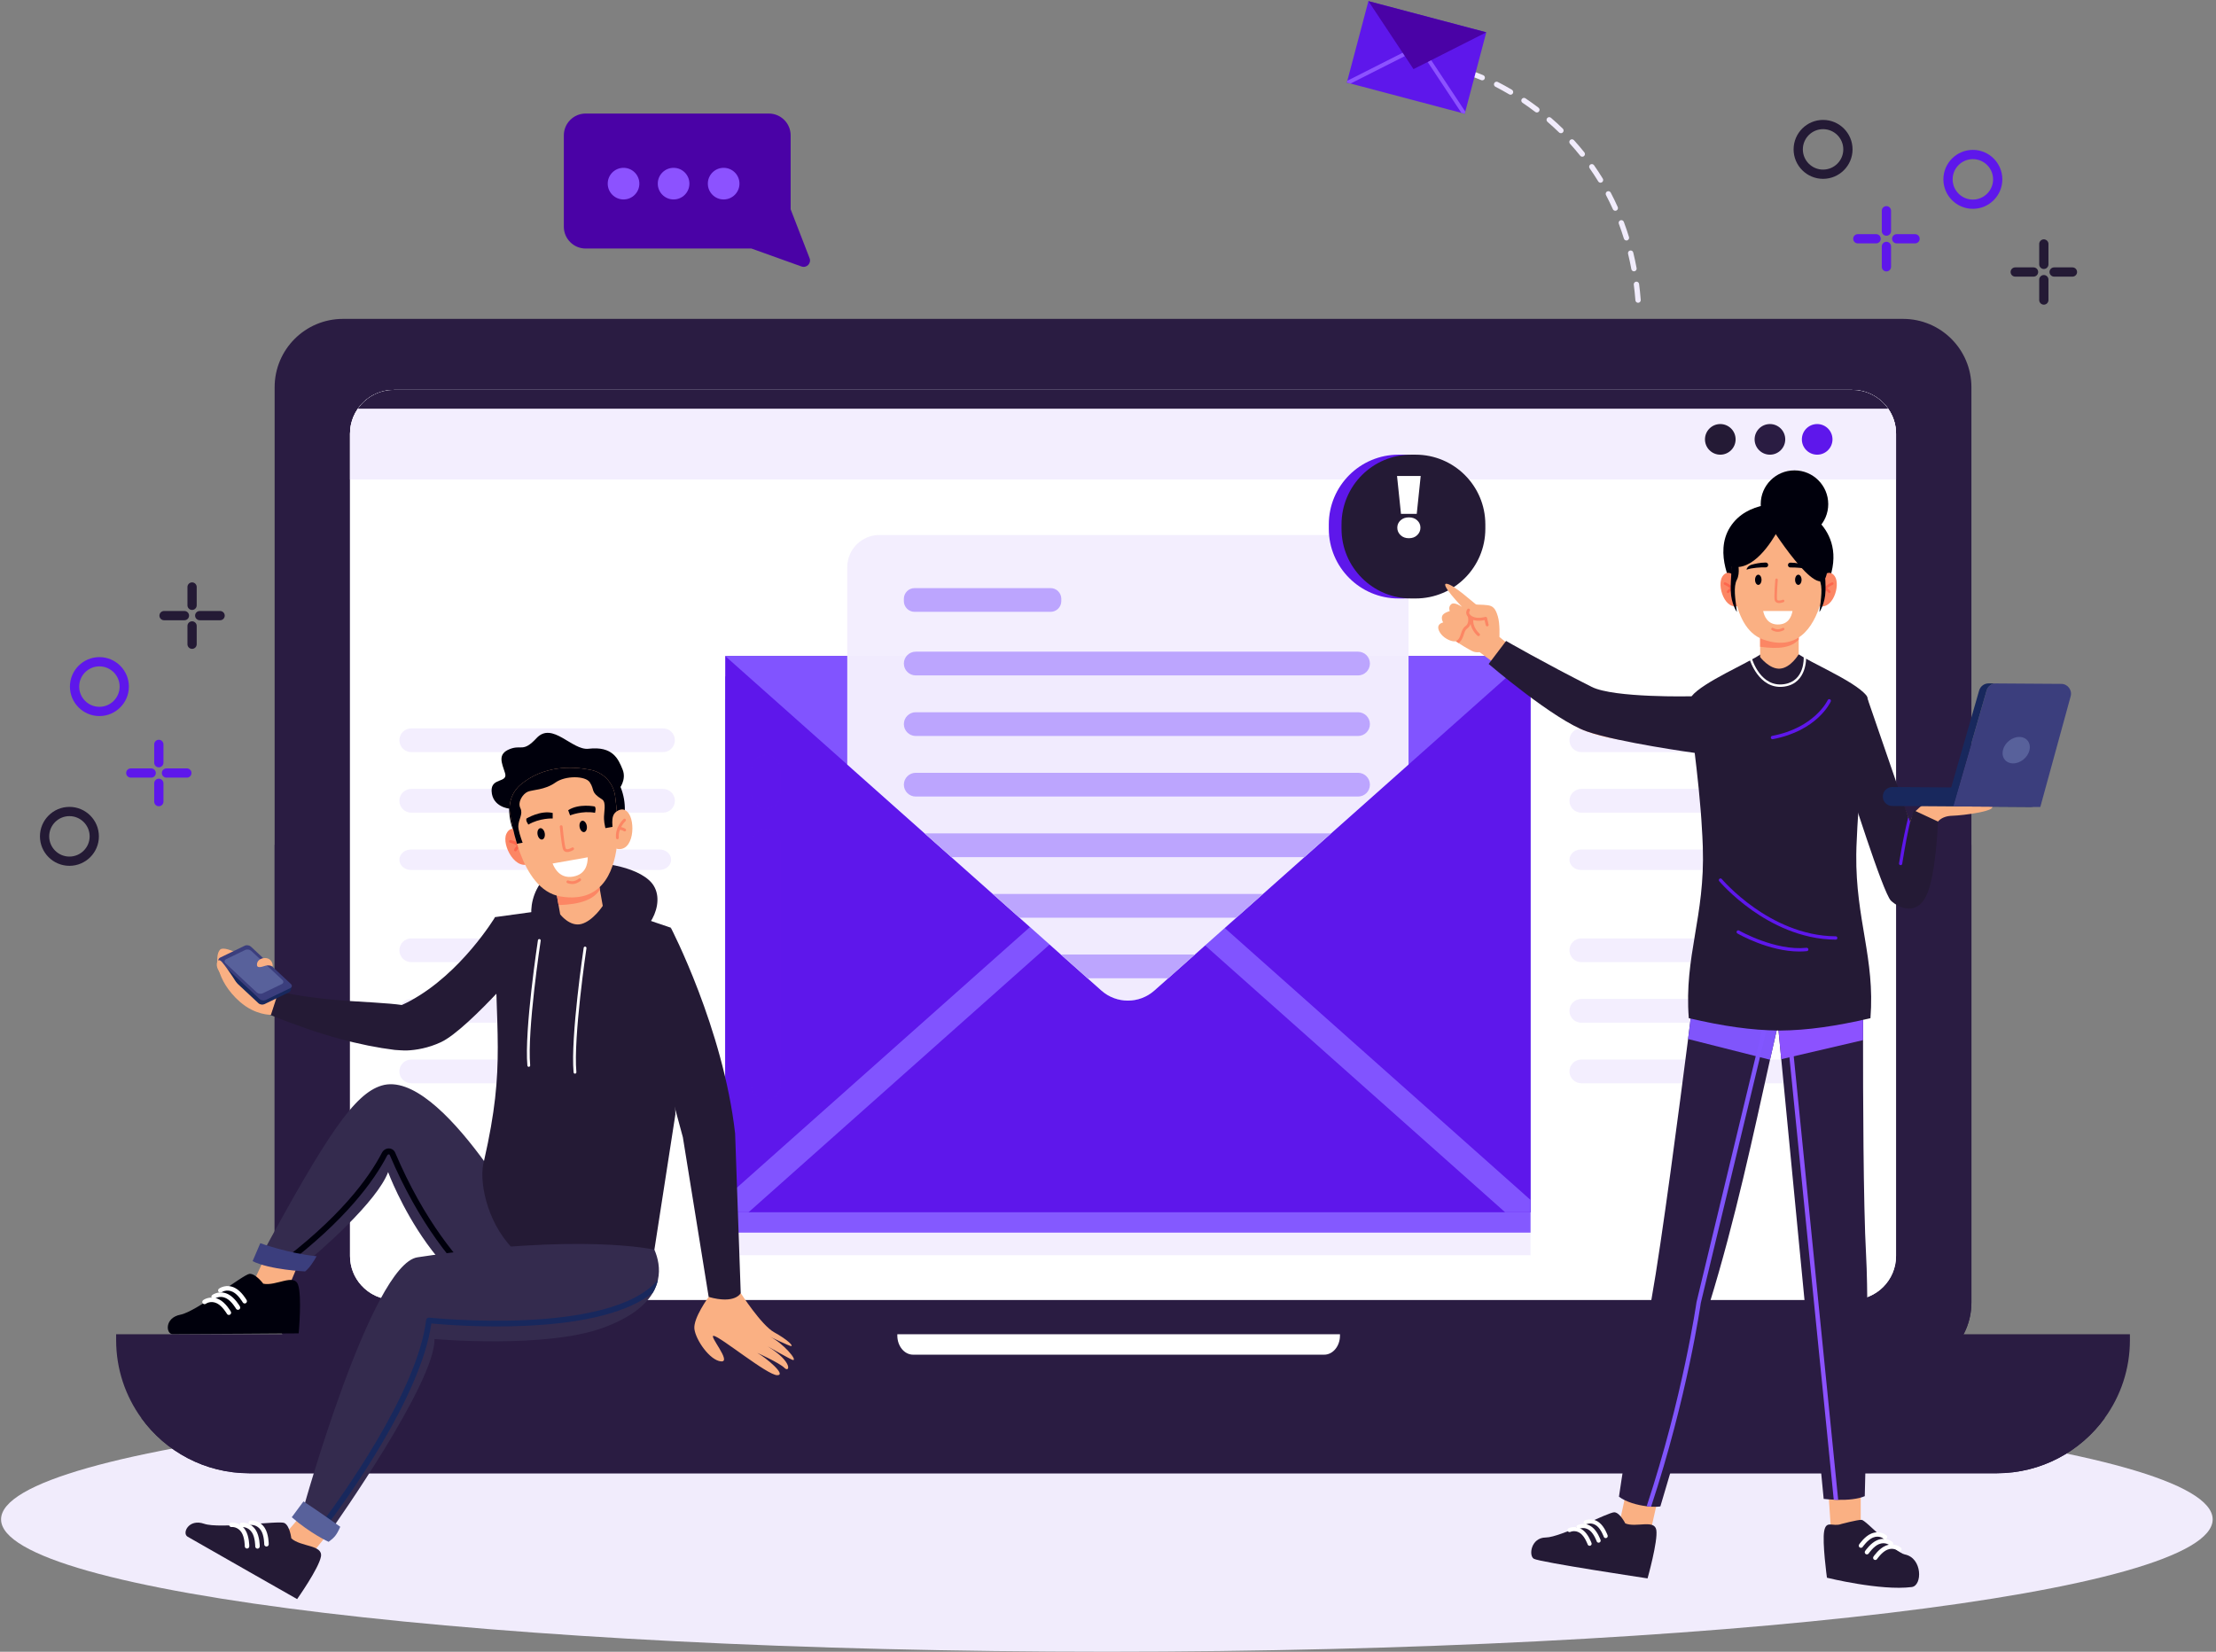 <svg width="609" height="454" viewBox="0 0 609 454" fill="none" xmlns="http://www.w3.org/2000/svg">
<rect x="0" y="0" width="609" height="454" fill="#808080" stroke="none"/>
<path d="M304.187 453.992C472.025 453.992 608.084 437.705 608.084 417.614C608.084 397.523 472.025 381.236 304.187 381.236C136.349 381.236 0.29 397.523 0.29 417.614C0.29 437.705 136.349 453.992 304.187 453.992Z" fill="#F2EDFE" fill-opacity="0.98"/>
<path d="M541.784 106.432V358.011C541.784 368.382 533.378 376.788 523.003 376.788H94.256C83.882 376.788 75.475 368.382 75.475 358.011V106.432C75.475 96.058 83.881 87.651 94.256 87.651H523.003C533.376 87.651 541.784 96.057 541.784 106.432Z" fill="#2A1C42"/>
<path d="M541.784 232.217V358.008C541.784 368.38 533.376 376.787 523.004 376.787H94.255C83.882 376.787 75.476 368.379 75.476 358.008V232.217H541.784Z" fill="#2A1C42"/>
<path d="M521.07 119.218V345.221C521.07 351.87 515.679 357.263 509.031 357.263H108.233C104.679 357.263 101.482 355.722 99.279 353.264C97.355 351.139 96.19 348.312 96.19 345.22V119.218C96.19 112.568 101.583 107.175 108.233 107.175H509.031C511.254 107.175 513.334 107.779 515.123 108.832C518.679 110.923 521.07 114.796 521.07 119.218Z" fill="white"/>
<path d="M521.07 119.218V345.221C521.07 351.87 515.679 357.263 509.031 357.263H108.233C104.679 357.263 101.482 355.722 99.279 353.264C97.355 351.139 96.19 348.312 96.19 345.22V119.218C96.19 112.568 101.583 107.175 108.233 107.175H509.031C511.254 107.175 513.334 107.779 515.123 108.832C518.679 110.923 521.07 114.796 521.07 119.218Z" fill="white"/>
<path d="M109.759 203.457C109.759 205.26 111.219 206.719 113.021 206.719H182.208C184.01 206.719 185.47 205.26 185.47 203.457C185.47 201.655 184.01 200.195 182.208 200.195H113.021C111.22 200.195 109.759 201.657 109.759 203.457Z" fill="#F2EDFE" fill-opacity="0.98"/>
<path d="M109.759 220.106C109.759 221.908 111.219 223.368 113.021 223.368H182.208C184.01 223.368 185.47 221.908 185.47 220.106C185.47 218.304 184.01 216.844 182.208 216.844H113.021C111.22 216.844 109.759 218.304 109.759 220.106Z" fill="#F2EDFE" fill-opacity="0.98"/>
<path d="M109.759 236.307C109.759 237.862 111.2 239.123 112.977 239.123H181.227C183.004 239.123 184.446 237.863 184.446 236.307C184.446 234.753 183.004 233.491 181.227 233.491H112.977C111.2 233.491 109.759 234.753 109.759 236.307Z" fill="#F2EDFE" fill-opacity="0.98"/>
<path d="M109.759 261.19C109.759 262.992 111.219 264.452 113.021 264.452H182.208C184.01 264.452 185.47 262.992 185.47 261.19C185.47 259.388 184.01 257.928 182.208 257.928H113.021C111.22 257.928 109.759 259.389 109.759 261.19Z" fill="#F2EDFE" fill-opacity="0.98"/>
<path d="M109.759 277.839C109.759 279.641 111.219 281.101 113.021 281.101H182.208C184.01 281.101 185.47 279.641 185.47 277.839C185.47 276.037 184.01 274.577 182.208 274.577H113.021C111.22 274.577 109.759 276.037 109.759 277.839Z" fill="#F2EDFE" fill-opacity="0.98"/>
<path d="M109.759 294.486C109.759 296.289 111.219 297.748 113.021 297.748H182.208C184.01 297.748 185.47 296.289 185.47 294.486C185.47 292.684 184.01 291.224 182.208 291.224H113.021C111.22 291.224 109.759 292.685 109.759 294.486Z" fill="#F2EDFE" fill-opacity="0.98"/>
<path d="M431.314 203.457C431.314 205.26 432.774 206.719 434.577 206.719H503.763C505.565 206.719 507.025 205.26 507.025 203.457C507.025 201.655 505.565 200.195 503.763 200.195H434.577C432.776 200.195 431.314 201.657 431.314 203.457Z" fill="#F2EDFE" fill-opacity="0.98"/>
<path d="M431.314 220.106C431.314 221.908 432.774 223.368 434.577 223.368H503.763C505.565 223.368 507.025 221.908 507.025 220.106C507.025 218.304 505.565 216.844 503.763 216.844H434.577C432.776 216.844 431.314 218.304 431.314 220.106Z" fill="#F2EDFE" fill-opacity="0.98"/>
<path d="M431.314 236.307C431.314 237.862 432.756 239.123 434.533 239.123H502.783C504.56 239.123 506.001 237.863 506.001 236.307C506.001 234.753 504.56 233.491 502.783 233.491H434.533C432.756 233.491 431.314 234.753 431.314 236.307Z" fill="#F2EDFE" fill-opacity="0.98"/>
<path d="M431.314 261.19C431.314 262.992 432.774 264.452 434.577 264.452H503.763C505.565 264.452 507.025 262.992 507.025 261.19C507.025 259.388 505.565 257.928 503.763 257.928H434.577C432.776 257.928 431.314 259.389 431.314 261.19Z" fill="#F2EDFE" fill-opacity="0.98"/>
<path d="M431.314 277.839C431.314 279.641 432.774 281.101 434.577 281.101H503.763C505.565 281.101 507.025 279.641 507.025 277.839C507.025 276.037 505.565 274.577 503.763 274.577H434.577C432.776 274.577 431.314 276.037 431.314 277.839Z" fill="#F2EDFE" fill-opacity="0.98"/>
<path d="M431.314 294.486C431.314 296.289 432.774 297.748 434.577 297.748H503.763C505.565 297.748 507.025 296.289 507.025 294.486C507.025 292.684 505.565 291.224 503.763 291.224H434.577C432.776 291.224 431.314 292.685 431.314 294.486Z" fill="#F2EDFE" fill-opacity="0.98"/>
<path d="M521.07 119.218V131.785H96.19V119.218C96.19 112.568 101.583 107.175 108.233 107.175H509.031C511.254 107.175 513.334 107.779 515.123 108.832C518.679 110.923 521.07 114.796 521.07 119.218Z" fill="#F2EDFE" fill-opacity="0.98"/>
<path d="M518.896 112.329H98.362C100.534 109.213 104.145 107.177 108.234 107.177H509.03C513.118 107.177 516.73 109.213 518.896 112.329Z" fill="#2A1C42"/>
<path d="M476.978 120.764C476.978 123.089 475.093 124.973 472.769 124.973C470.443 124.973 468.56 123.089 468.56 120.764C468.56 118.44 470.445 116.554 472.769 116.554C475.093 116.554 476.978 118.439 476.978 120.764Z" fill="#241A35"/>
<path d="M490.621 120.764C490.621 123.089 488.736 124.973 486.411 124.973C484.086 124.973 482.201 123.089 482.201 120.764C482.201 118.44 484.086 116.554 486.411 116.554C488.736 116.554 490.621 118.439 490.621 120.764Z" fill="#2A1C42"/>
<path d="M503.605 120.764C503.605 123.089 501.72 124.973 499.396 124.973C497.071 124.973 495.187 123.089 495.187 120.764C495.187 118.44 497.071 116.554 499.396 116.554C501.72 116.554 503.605 118.439 503.605 120.764Z" fill="#5E17EB"/>
<path d="M420.625 192.134V345.012H199.196V192.134H209.379L209.286 192.049L209.397 192.134H420.625Z" fill="#F2EDFE" fill-opacity="0.98"/>
<path d="M420.624 185.919H199.307V338.798H420.624V185.919Z" fill="#8256FF" fill-opacity="0.98"/>
<path d="M420.624 180.322H199.307V333.201H420.624V180.322Z" fill="#5E17EB"/>
<g opacity="0.5">
<path d="M214.52 231.873V298.357C214.52 300.57 212.727 302.362 210.514 302.362C208.302 302.362 206.509 300.57 206.509 298.357V231.873C206.509 229.661 208.302 227.868 210.514 227.868C212.725 227.868 214.52 229.661 214.52 231.873Z" fill="#5E17EB"/>
</g>
<g opacity="0.5">
<path d="M214.52 211.527V218.256C214.52 220.468 212.727 222.261 210.514 222.261C208.302 222.261 206.509 220.468 206.509 218.256V211.527C206.509 209.316 208.302 207.521 210.514 207.521C212.727 207.521 214.52 209.316 214.52 211.527Z" fill="#5E17EB"/>
</g>
<path d="M288.645 259.439L205.718 333.2H199.307V329.302L283.878 254.083L288.645 259.439Z" fill="#8256FF" fill-opacity="0.98"/>
<path d="M420.625 329.82V333.2H413.635L330.707 259.439L335.474 254.083L420.625 329.82Z" fill="#8256FF" fill-opacity="0.98"/>
<path d="M420.619 180.321L387.091 210.14L317.254 272.25C313.095 275.951 306.826 275.951 302.665 272.25L232.842 210.149L199.301 180.321H420.619Z" fill="#8256FF" fill-opacity="0.98"/>
<path d="M387.091 155.896V210.139L365.812 229.062L358.478 235.587L347.095 245.71L339.761 252.234L328.378 262.357L321.044 268.881L317.255 272.25C313.097 275.952 306.827 275.952 302.666 272.25L298.878 268.881L291.544 262.357L280.16 252.234L272.825 245.71L261.442 235.587L254.108 229.062L232.843 210.149V155.896C232.843 151.01 236.801 147.05 241.688 147.05H378.246C383.132 147.05 387.091 151.01 387.091 155.896Z" fill="#F2EDFE" fill-opacity="0.98"/>
<path d="M288.719 168.171H251.347C249.719 168.171 248.399 166.851 248.399 165.224V164.594C248.399 162.966 249.719 161.646 251.347 161.646H288.717C290.345 161.646 291.665 162.966 291.665 164.594V165.224C291.666 166.853 290.346 168.171 288.719 168.171Z" fill="#BBA3FE" fill-opacity="0.98"/>
<path d="M373.218 185.642H251.662C249.86 185.642 248.4 184.182 248.4 182.38C248.4 180.578 249.86 179.118 251.662 179.118H373.218C375.02 179.118 376.48 180.578 376.48 182.38C376.48 184.182 375.02 185.642 373.218 185.642Z" fill="#BBA3FE" fill-opacity="0.98"/>
<path d="M373.218 202.291H251.662C249.86 202.291 248.4 200.831 248.4 199.029C248.4 197.226 249.86 195.766 251.662 195.766H373.218C375.02 195.766 376.48 197.226 376.48 199.029C376.48 200.829 375.02 202.291 373.218 202.291Z" fill="#BBA3FE" fill-opacity="0.98"/>
<path d="M373.218 218.938H251.662C249.86 218.938 248.4 217.478 248.4 215.676C248.4 213.874 249.86 212.414 251.662 212.414H373.218C375.02 212.414 376.48 213.874 376.48 215.676C376.48 217.478 375.02 218.938 373.218 218.938Z" fill="#BBA3FE" fill-opacity="0.98"/>
<path d="M365.812 229.064L358.477 235.587H261.442L254.107 229.064H365.812Z" fill="#BBA3FE" fill-opacity="0.98"/>
<path d="M347.094 245.71L339.76 252.234H280.159L272.825 245.71H347.094Z" fill="#BBA3FE" fill-opacity="0.98"/>
<path d="M328.376 262.357L321.042 268.881H298.876L291.542 262.357H328.376Z" fill="#BBA3FE" fill-opacity="0.98"/>
<path d="M385.542 164.496H384.347C373.763 164.496 365.182 155.916 365.182 145.332V144.137C365.182 133.553 373.763 124.972 384.347 124.972H385.542C396.126 124.972 404.707 133.553 404.707 144.137V145.332C404.707 155.917 396.126 164.496 385.542 164.496Z" fill="#5E17EB"/>
<path d="M389.036 164.496H387.841C377.257 164.496 368.676 155.916 368.676 145.332V144.137C368.676 133.553 377.257 124.972 387.841 124.972H389.036C399.62 124.972 408.2 133.553 408.2 144.137V145.332C408.2 155.917 399.62 164.496 389.036 164.496Z" fill="#241A35"/>
<path d="M385.016 141.239L383.932 130.834H390.435L389.351 141.239H385.016ZM387.184 147.936C386.252 147.936 385.489 147.655 384.895 147.093C384.301 146.515 384.004 145.832 384.004 145.045C384.004 144.242 384.301 143.568 384.895 143.022C385.489 142.476 386.252 142.203 387.184 142.203C388.131 142.203 388.894 142.476 389.472 143.022C390.066 143.568 390.363 144.242 390.363 145.045C390.363 145.832 390.066 146.515 389.472 147.093C388.894 147.655 388.131 147.936 387.184 147.936Z" fill="white"/>
<path d="M585.342 366.734V368.343C585.342 376.346 582.775 383.746 578.417 389.766C571.771 398.958 560.957 404.939 548.745 404.939H68.514C56.302 404.939 45.487 398.958 38.842 389.766C34.484 383.746 31.917 376.346 31.917 368.343V366.734H585.342Z" fill="#2A1C42"/>
<path d="M246.603 366.734V367.102C246.603 370 248.544 372.349 250.938 372.349H363.917C366.31 372.349 368.251 369.999 368.251 367.102V366.734H246.603Z" fill="white"/>
<path d="M578.417 389.766C571.771 398.958 560.957 404.938 548.745 404.938H68.514C56.302 404.938 45.487 398.958 38.842 389.766H578.417Z" fill="#2A1C42"/>
<path d="M73.974 343.114L69.126 353.487L79.375 353.647L83.328 344.207L73.974 343.114Z" fill="#FAB083"/>
<path d="M72.353 352.839C72.353 352.839 70.248 350.011 68.576 350.132C66.905 350.253 54.01 360.506 49.591 361.353C45.173 362.2 45.583 366.701 47.432 366.701C52.758 366.701 82.084 366.488 82.084 366.488C82.084 366.488 83.03 356.238 81.904 353.104C80.779 349.969 75.808 353.581 72.353 352.839Z" fill="#00000C"/>
<path d="M65.225 359.993C65.381 360.039 65.557 360.025 65.709 359.938C66.005 359.769 66.108 359.392 65.94 359.094C65.884 358.994 64.535 356.651 62.718 355.736C60.302 354.516 58.419 355.881 58.339 355.941C58.064 356.143 58.007 356.532 58.211 356.807C58.414 357.081 58.802 357.138 59.077 356.935C59.127 356.897 60.439 355.977 62.16 356.843C63.64 357.589 64.852 359.686 64.864 359.708C64.947 359.852 65.079 359.949 65.225 359.993Z" fill="white"/>
<path d="M67.07 358.251C67.226 358.297 67.4 358.283 67.553 358.196C67.85 358.027 67.954 357.648 67.785 357.351C67.728 357.252 66.38 354.909 64.563 353.993C62.145 352.772 60.263 354.139 60.183 354.197C59.909 354.401 59.852 354.789 60.056 355.063C60.258 355.337 60.647 355.395 60.921 355.191C60.973 355.155 62.285 354.233 64.005 355.099C65.491 355.848 66.697 357.943 66.707 357.964C66.791 358.108 66.922 358.207 67.07 358.251Z" fill="white"/>
<path d="M62.725 361.407C62.882 361.454 63.056 361.439 63.208 361.353C63.505 361.184 63.609 360.805 63.44 360.508C63.383 360.41 62.035 358.065 60.218 357.15C57.8 355.929 55.918 357.295 55.838 357.354C55.564 357.558 55.507 357.946 55.711 358.22C55.914 358.494 56.302 358.552 56.576 358.348C56.628 358.31 57.94 357.39 59.66 358.256C61.147 359.004 62.352 361.1 62.363 361.121C62.447 361.265 62.578 361.363 62.725 361.407Z" fill="white"/>
<path d="M71.054 346.496L75.595 347.977L78.119 348.127L82.457 348.382C88.189 343.849 103.649 330.208 106.662 322.164C106.662 322.164 121.096 361.435 148.6 361.435C150.385 361.435 151.128 345.405 146.645 340.619C146.645 340.619 121.293 293.371 104.859 298.386C97.498 300.631 90.052 311.345 71.054 346.496Z" fill="#342B4E"/>
<path d="M75.595 347.977L78.119 348.127C94.99 335.352 102.806 324.534 106.404 317.604C106.528 317.363 106.73 317.286 106.866 317.289C106.983 317.293 107.069 317.357 107.123 317.494C115.202 336.511 124.897 347.925 131.608 354.155C138.922 360.941 144.273 363.179 144.494 363.272L144.803 362.517L145.112 361.764C145.06 361.742 139.752 359.511 132.636 352.888C126.064 346.773 116.563 335.557 108.62 316.855C108.318 316.135 107.683 315.689 106.927 315.66C106.114 315.626 105.352 316.095 104.957 316.852C101.33 323.84 93.293 334.882 75.595 347.977Z" fill="#00000C"/>
<path d="M87.006 345.287C86.284 346.638 85.044 348.544 83.858 349.466C83.858 349.466 74.143 349.017 69.418 346.643L71.537 341.704C71.537 341.704 79.271 344.527 87.006 345.287Z" fill="#3B3E7D"/>
<path d="M147.911 260.287C147.911 260.287 129.084 282.762 121.176 286.454C117.704 288.075 114.276 288.647 111.744 288.737C110.894 288.769 108.683 288.59 108.562 288.587C108.551 288.587 108.542 288.59 108.542 288.59C99.147 287.425 88.105 284.598 74.289 278.971L76.349 272.572C76.349 272.572 84.65 274.336 94.822 275.062C98.573 275.326 107.226 275.722 110.425 276.239C111.218 275.884 111.998 275.499 112.759 275.082C126.798 267.504 136.063 252.075 136.063 252.075C140.507 253.743 145.608 256.86 147.911 260.287Z" fill="#241A35"/>
<path d="M76.699 272.063C76.699 272.063 74.775 267.204 72.158 265.818C69.541 264.431 62.092 259.548 60.503 261.009C58.914 262.47 59.242 269.486 65.919 275.351C70.172 279.087 74.458 278.929 74.458 278.929L76.699 272.063Z" fill="#FAB083"/>
<path d="M60.025 265.473L71.019 275.744C71.432 276.133 72.178 276.243 72.688 275.997L79.427 272.739C79.636 272.636 79.773 272.49 79.832 272.325L79.848 272.271L80.178 271.146L78.39 270.469L61.093 263.898L60.155 263.545L59.804 264.735L59.777 264.817C59.772 264.827 59.77 264.836 59.774 264.847C59.733 265.054 59.818 265.282 60.025 265.473Z" fill="#18285D"/>
<path d="M73.024 274.855L79.765 271.596C80.274 271.349 80.351 270.839 79.94 270.454L68.944 260.183C68.532 259.798 67.786 259.685 67.278 259.932L60.536 263.191C60.028 263.437 59.95 263.948 60.363 264.332L71.358 274.604C71.77 274.988 72.516 275.1 73.024 274.855Z" fill="#3B3E7D"/>
<path d="M72.206 273.014L77.429 270.489C77.938 270.244 78.015 269.732 77.603 269.347L69.052 261.359C68.64 260.975 67.893 260.861 67.385 261.108L62.163 263.633C61.655 263.88 61.577 264.39 61.989 264.775L70.541 272.763C70.953 273.148 71.698 273.261 72.206 273.014Z" fill="#58619B"/>
<path d="M72.346 263.36C72.346 263.36 70.779 263.604 70.62 264.95C70.46 266.297 71.917 265.762 72.853 265.466C73.79 265.17 74.634 265.467 74.762 265.619C75.172 266.1 75.102 262.96 72.346 263.36Z" fill="#FAB083"/>
<path d="M65.344 270.671C65.344 270.671 62.886 266.633 61.002 264.427C59.748 262.956 59.107 265.089 59.966 266.575C60.825 268.062 62.52 271.09 65.344 270.671Z" fill="#FAB083"/>
<path d="M161.129 237.005C161.129 237.005 172.995 237.065 178.404 241.955C183.813 246.845 178.65 256.78 172.783 258.054C166.915 259.327 148.594 257.156 146.689 254.015C144.783 250.875 145.991 237.246 161.129 237.005Z" fill="#241A35"/>
<path d="M179.841 343.488L185.609 306.296L184.358 254.989L170.558 250.323L169.818 250.072L166.721 249.025L164.262 248.195L149.692 250.203L147.322 250.528L146.485 250.644L136.062 252.078C135.964 285.053 139.13 292.175 133.035 318.999C129.971 329.112 141.224 364.944 179.841 343.488Z" fill="#241A35"/>
<path d="M160.139 258.197C170.578 258.159 173.001 248.959 173.025 248.865C173.077 248.659 172.952 248.45 172.745 248.398C172.54 248.345 172.33 248.471 172.278 248.678C172.187 249.036 169.963 257.39 160.139 257.426C160.085 257.426 160.031 257.426 159.977 257.426C159.77 257.437 159.591 257.597 159.591 257.808C159.589 258.022 159.761 258.195 159.974 258.196C160.029 258.197 160.086 258.197 160.139 258.197Z" fill="#241A35"/>
<path d="M150.332 256.756C150.541 256.755 150.713 256.587 150.716 256.377C150.718 256.165 150.549 255.989 150.337 255.985C150.2 255.982 147.164 255.86 146.38 251.757C146.34 251.548 146.14 251.411 145.93 251.451C145.721 251.491 145.583 251.693 145.625 251.901C146.532 256.644 150.287 256.755 150.325 256.755C150.325 256.755 150.329 256.756 150.332 256.756Z" fill="#241A35"/>
<path d="M167.187 308.808C167.187 308.808 168.883 321.751 165.43 328.085C165.43 328.085 148.262 329.288 135.78 324.379C135.78 324.379 138.898 315.344 138.946 306.524L167.187 308.808Z" fill="#241A35"/>
<path d="M158.019 295.11C158.029 295.11 158.041 295.11 158.052 295.108C158.264 295.09 158.421 294.902 158.401 294.69C157.538 285.094 161.133 260.869 161.169 260.626C161.201 260.415 161.056 260.219 160.845 260.187C160.635 260.155 160.439 260.301 160.407 260.511C160.37 260.756 156.761 285.072 157.634 294.758C157.652 294.959 157.82 295.111 158.019 295.11Z" fill="white"/>
<path d="M145.321 293.23C145.332 293.23 145.344 293.23 145.354 293.229C145.566 293.21 145.722 293.022 145.703 292.811C144.84 283.215 148.556 258.801 148.594 258.556C148.626 258.345 148.482 258.149 148.271 258.117C148.061 258.084 147.865 258.229 147.832 258.44C147.794 258.686 144.064 283.194 144.935 292.881C144.955 293.081 145.124 293.232 145.321 293.23Z" fill="white"/>
<path d="M194.757 356.474C194.757 356.474 190.482 362.27 190.834 365.269C191.187 368.268 195.058 373.92 198.152 374.193C201.246 374.466 194.597 366.93 196.166 367.174C198.065 367.468 210.886 377.987 213.593 377.987C216.298 377.987 210.409 373.098 208.115 371.862C208.115 371.862 214.181 374.575 215.593 375.987C217.005 377.399 218.029 374.372 210.973 370.077C210.973 370.077 217.446 373.752 217.887 373.811C219.327 374.003 215.219 369.186 211.681 367.444C211.681 367.444 216.871 369.971 217.398 369.981C218.128 369.997 216.563 368.299 212.711 366.164C209.246 364.243 203.568 355.425 203.568 355.425L194.757 356.474Z" fill="#FAB083"/>
<path d="M184.359 254.989C184.359 254.989 198.747 282.625 202.024 311.532L203.568 355.425C203.568 355.425 202.089 358.553 194.757 356.474L187.665 312.586L182.231 292.504C182.231 292.504 179.76 267.792 184.359 254.989Z" fill="#241A35"/>
<path d="M140.166 225.108C141.695 233.754 149.943 239.525 158.589 237.996C167.235 236.468 173.005 228.219 171.477 219.573C169.948 210.927 161.7 205.157 153.054 206.685C144.408 208.213 138.638 216.46 140.166 225.108Z" fill="#00000C"/>
<path d="M139.926 222.255C139.926 222.255 135.276 221.814 135.1 217.408C134.951 213.657 139.673 215.271 138.789 212.476C137.904 209.681 136.604 207.227 140.181 205.856C143.31 204.658 143.756 206.867 147.439 202.895C151.79 198.203 157.208 206.329 161.739 205.802C168.422 205.023 169.919 208.616 171.098 211.493C172.277 214.371 170.103 216.92 170.103 216.92L139.926 222.255Z" fill="#00000C"/>
<path d="M143.571 229.024C143.571 229.024 140.506 226.156 139.146 229.216C137.784 232.275 141.819 239.89 145.986 237.121L143.571 229.024Z" fill="#FC8664"/>
<path d="M144.559 234.799C144.393 234.829 144.219 234.746 144.142 234.586C143.002 232.217 140.241 231.663 140.213 231.657C140.002 231.617 139.865 231.415 139.905 231.204C139.945 230.994 140.147 230.857 140.357 230.895C140.486 230.919 143.528 231.521 144.841 234.249C144.933 234.442 144.853 234.674 144.66 234.766C144.627 234.783 144.594 234.794 144.559 234.799Z" fill="#FD664D"/>
<path d="M141.73 234.004C141.659 234.016 141.585 234.01 141.513 233.98C141.316 233.898 141.222 233.67 141.305 233.473C141.318 233.439 141.653 232.662 142.533 232.065C142.709 231.945 142.951 231.992 143.071 232.169C143.191 232.346 143.146 232.587 142.967 232.707C142.287 233.168 142.021 233.767 142.02 233.772C141.967 233.899 141.855 233.983 141.73 234.004Z" fill="#FD664D"/>
<path d="M164.23 240.96L165.65 248.991C165.65 248.991 162.974 253.113 159.784 253.964C156.598 254.818 153.95 251.323 153.95 251.323L152.584 243.6L164.23 240.96Z" fill="#FAB083"/>
<path d="M164.23 240.96L164.86 244.523C163.114 247.319 159.36 248.604 153.499 248.771L152.586 243.601L164.23 240.96Z" fill="#FC8664"/>
<path d="M169.05 218.838C169.453 221.986 169.846 225.94 169.802 229.166C169.791 229.971 169.752 230.733 169.68 231.423C169.036 237.639 166.603 248.535 154.021 246.4C148.464 245.458 145.013 240.064 142.887 234.335C141.445 230.443 140.615 226.4 140.155 223.487C139.688 220.512 140.827 217.518 143.148 215.6C149.434 210.405 157.066 210.578 162.249 211.587C165.846 212.283 168.587 215.21 169.05 218.838Z" fill="#FAB083"/>
<path d="M149.706 229.02C149.858 229.878 149.538 230.65 148.993 230.746C148.448 230.842 147.884 230.225 147.732 229.369C147.58 228.512 147.9 227.739 148.444 227.643C148.989 227.545 149.554 228.162 149.706 229.02Z" fill="#00000C"/>
<path d="M161.262 226.977C161.414 227.834 161.094 228.607 160.55 228.703C160.005 228.799 159.44 228.182 159.288 227.326C159.136 226.468 159.456 225.695 160.001 225.599C160.546 225.503 161.11 226.12 161.262 226.977Z" fill="#00000C"/>
<path d="M144.667 224.995C144.667 224.995 148.488 222.645 151.893 223.452L151.889 224.967C151.889 224.967 148.329 224.808 145.196 226.652C144.864 226.012 144.522 225.738 144.667 224.995Z" fill="#00000C"/>
<path d="M163.464 221.671C163.464 221.671 159.07 220.773 156.147 222.7L156.671 224.121C156.671 224.121 159.961 222.75 163.536 223.408C163.627 222.696 163.854 222.321 163.464 221.671Z" fill="#00000C"/>
<path d="M156.253 234.161C156.896 234.047 157.49 233.685 157.582 233.626C157.762 233.511 157.816 233.273 157.702 233.092C157.589 232.911 157.349 232.856 157.168 232.971C156.848 233.172 156.059 233.537 155.663 233.386C155.585 233.357 155.477 233.292 155.412 233.064C155.039 231.756 154.614 227.226 154.61 227.18C154.59 226.967 154.401 226.811 154.189 226.831C153.975 226.85 153.819 227.039 153.839 227.252C153.856 227.442 154.275 231.901 154.668 233.277C154.815 233.795 155.14 234.016 155.387 234.111C155.659 234.213 155.961 234.213 156.253 234.161Z" fill="#FC8664"/>
<path d="M151.866 237.344C152.455 238.857 154.001 241.561 157.494 240.943C160.993 240.325 161.509 237.513 161.525 235.636L151.866 237.344Z" fill="white"/>
<path d="M157.798 242.943C158.785 242.769 159.533 242.12 159.565 242.093C159.726 241.952 159.742 241.707 159.601 241.547C159.46 241.386 159.215 241.37 159.055 241.511C159.05 241.517 158.433 242.046 157.663 242.181C156.957 242.307 156.21 242.02 156.202 242.018C156.003 241.939 155.778 242.035 155.698 242.235C155.62 242.433 155.716 242.658 155.916 242.738C155.954 242.753 156.865 243.108 157.798 242.943Z" fill="#FC8664"/>
<path d="M143.629 231.637C143.063 230.115 142.418 228.134 142.442 227.057C142.489 225.149 143.822 223.796 142.999 222.109C142.176 220.417 143.716 218.175 145.044 217.614C146.368 217.049 149.72 217.166 152.632 215.095C155.412 213.116 160.871 213.216 162.076 215.011C163.533 217.186 162.157 217.659 165.447 219.708C166.758 220.524 165.883 223.402 165.995 225.153C166.048 225.959 166.104 226.347 166.285 227.19L166.373 227.619L169.771 227.018C169.675 224.289 169.37 221.314 169.053 218.838C168.59 215.21 165.846 212.286 162.249 211.587C157.065 210.578 149.435 210.403 143.147 215.6C140.828 217.518 139.688 220.511 140.157 223.485C140.52 225.795 141.118 228.819 142.071 231.914L143.629 231.637Z" fill="#00000C"/>
<path d="M168.524 228.751C168.356 227.864 168.262 226.963 168.263 226.062C168.263 224.827 168.419 223.68 169.555 222.965C170.47 222.389 171.521 222.195 172.466 223.174C174.793 225.582 174.243 234.453 169.379 233.281L168.524 228.751Z" fill="#FAB083"/>
<path d="M169.815 230.648C169.972 230.586 170.077 230.425 170.06 230.248C169.802 227.631 171.873 225.722 171.893 225.703C172.051 225.559 172.063 225.314 171.921 225.156C171.778 224.997 171.533 224.984 171.375 225.128C171.277 225.216 168.992 227.311 169.289 230.325C169.31 230.538 169.499 230.693 169.712 230.673C169.748 230.668 169.783 230.66 169.815 230.648Z" fill="#FC8664"/>
<path d="M171.818 228.496C171.885 228.47 171.946 228.426 171.992 228.363C172.117 228.19 172.078 227.948 171.905 227.822C171.876 227.801 171.187 227.311 170.124 227.259C169.911 227.248 169.728 227.414 169.719 227.627C169.708 227.84 169.874 228.022 170.087 228.033C170.909 228.073 171.445 228.446 171.451 228.45C171.56 228.53 171.7 228.543 171.818 228.496Z" fill="#FC8664"/>
<path d="M180.805 351.805C180.555 352.941 180.118 354.103 179.449 355.259C177.437 358.734 173.31 362.201 165.649 364.986C149.767 370.755 119.399 368.046 119.399 368.046C119.767 379.893 91.533 419.804 91.533 419.804L90.147 418.907L88.841 418.063L83.399 414.543C83.399 414.543 102.048 347.505 114.729 345.586C159.591 338.797 179.84 343.488 179.84 343.488C180.812 345.727 181.503 348.673 180.805 351.805Z" fill="#342B4E"/>
<path d="M180.805 351.805C180.555 352.941 180.118 354.103 179.449 355.259C172.912 360.547 161.274 363.613 144.768 364.396C132.578 364.971 121.481 364.05 118.548 363.772C115.649 384.173 94.573 413.033 90.147 418.909C89.727 419.465 89.46 419.812 89.368 419.932C89.217 420.131 88.987 420.234 88.756 420.234C88.591 420.234 88.423 420.179 88.282 420.069C87.945 419.812 87.884 419.324 88.145 418.987C88.169 418.956 88.417 418.637 88.841 418.064C93.035 412.474 114.705 382.723 117.112 362.838C117.16 362.416 117.541 362.116 117.96 362.161C118.459 362.216 167.565 367.352 180.805 351.805Z" fill="#18285D"/>
<path d="M84.45 414.542L77.812 422.309L85.739 427.056L91.533 419.802L84.45 414.542Z" fill="#FAB083"/>
<path d="M93.51 419.644C92.534 421.925 91.853 422.661 90.308 423.788C90.308 423.788 85.314 421.498 80.183 417.024L83.398 412.683C83.398 412.683 87.195 415.115 93.51 419.644Z" fill="#58619B"/>
<path d="M80.064 422.843C80.064 422.843 79.656 419.343 78.148 418.61C76.64 417.879 60.345 420.3 56.096 418.822C51.846 417.343 49.95 421.445 51.549 422.37C56.16 425.036 81.655 439.529 81.655 439.529C81.655 439.529 87.603 431.128 88.198 427.851C88.796 424.576 82.684 425.214 80.064 422.843Z" fill="#241A35"/>
<path d="M70.312 425.47C70.424 425.588 70.582 425.663 70.758 425.664C71.101 425.666 71.378 425.391 71.382 425.049C71.383 424.934 71.387 422.231 70.272 420.53C68.791 418.264 66.476 418.504 66.379 418.516C66.039 418.554 65.795 418.862 65.835 419.202C65.874 419.541 66.181 419.785 66.521 419.745C66.584 419.738 68.181 419.597 69.237 421.209C70.146 422.595 70.144 425.018 70.144 425.042C70.143 425.208 70.207 425.358 70.312 425.47Z" fill="white"/>
<path d="M72.782 424.884C72.894 425.002 73.052 425.077 73.228 425.078C73.57 425.08 73.849 424.805 73.851 424.463C73.853 424.348 73.856 421.644 72.743 419.943C71.26 417.676 68.947 417.917 68.85 417.928C68.51 417.967 68.266 418.274 68.306 418.614C68.345 418.954 68.651 419.198 68.992 419.158C69.055 419.152 70.652 419.011 71.708 420.621C72.62 422.013 72.614 424.431 72.614 424.455C72.612 424.621 72.676 424.772 72.782 424.884Z" fill="white"/>
<path d="M67.439 425.443C67.551 425.562 67.709 425.636 67.885 425.638C68.227 425.639 68.506 425.365 68.508 425.022C68.508 424.908 68.514 422.204 67.399 420.503C65.918 418.236 63.604 418.477 63.505 418.488C63.166 418.526 62.922 418.834 62.962 419.174C63.001 419.513 63.308 419.757 63.648 419.717C63.711 419.712 65.309 419.571 66.364 421.181C67.275 422.573 67.271 424.99 67.27 425.014C67.27 425.18 67.334 425.331 67.439 425.443Z" fill="white"/>
<path d="M446.778 410.75L444.924 419.23C444.924 419.23 450.005 422.999 453.595 420.958L455.463 412.679L446.778 410.75Z" fill="#FAB083"/>
<path d="M446.657 418.722C446.657 418.722 445.236 415.836 443.714 415.668C442.193 415.5 428.92 422.569 424.813 422.597C420.707 422.626 420.063 427.617 421.534 428.447C423.21 429.393 452.78 433.839 452.78 433.839C452.78 433.839 455.678 423.541 455.188 420.542C454.697 417.541 449.636 419.959 446.657 418.722Z" fill="#241A35"/>
<path d="M439.074 423.965C439.206 424.033 439.365 424.049 439.517 423.995C439.812 423.893 439.967 423.57 439.865 423.276C439.83 423.177 439.007 420.85 437.529 419.729C435.562 418.233 433.644 419.148 433.563 419.187C433.283 419.324 433.168 419.662 433.305 419.942C433.442 420.222 433.78 420.338 434.061 420.2C434.113 420.175 435.444 419.566 436.845 420.628C438.051 421.542 438.79 423.626 438.798 423.648C438.847 423.79 438.95 423.901 439.074 423.965Z" fill="white"/>
<path d="M441.018 422.706C441.15 422.774 441.31 422.79 441.462 422.737C441.756 422.634 441.912 422.312 441.81 422.017C441.775 421.919 440.952 419.592 439.473 418.47C437.505 416.973 435.589 417.888 435.508 417.928C435.228 418.065 435.112 418.404 435.25 418.685C435.387 418.964 435.725 419.08 436.006 418.943C436.058 418.919 437.389 418.309 438.79 419.371C440.001 420.29 440.735 422.369 440.743 422.39C440.792 422.531 440.893 422.641 441.018 422.706Z" fill="white"/>
<path d="M436.595 424.82C436.727 424.888 436.887 424.904 437.038 424.851C437.333 424.748 437.489 424.426 437.386 424.131C437.351 424.033 436.528 421.706 435.05 420.583C433.081 419.086 431.166 420.002 431.084 420.041C430.805 420.178 430.689 420.518 430.826 420.797C430.963 421.077 431.302 421.193 431.583 421.056C431.635 421.032 432.967 420.422 434.366 421.483C435.576 422.402 436.311 424.482 436.319 424.503C436.368 424.645 436.471 424.756 436.595 424.82Z" fill="white"/>
<path d="M488.723 281.202C487.963 284.468 487.204 287.832 486.433 291.279C481.889 311.648 476.972 335.067 469.74 358.509C467.1 379.529 462.497 392.884 456.302 414.048C455.688 414.169 454.795 414.193 453.759 414.132C453.373 414.108 452.964 414.072 452.542 414.012C449.963 413.699 446.877 412.855 444.924 411.384C444.924 411.384 448.684 385.76 453.891 356.917C456.663 341.526 461.581 303.837 463.92 285.589C464.715 279.322 465.209 275.356 465.209 275.356L484.926 280.262L485.251 280.334L486.095 280.551L488.723 281.202Z" fill="#2A1C42"/>
<path d="M488.723 281.202C487.963 284.468 487.204 287.832 486.433 291.279L463.918 285.59C464.713 279.323 465.208 275.358 465.208 275.358L484.925 280.263L485.25 280.335L486.093 280.552L488.723 281.202Z" fill="#8256FF" fill-opacity="0.98"/>
<path d="M486.092 280.539V280.551L467.411 358.147C467.387 358.352 463.77 383.758 453.755 414.132C453.369 414.108 452.96 414.072 452.538 414.011C462.566 383.638 466.193 358.183 466.229 357.918L484.922 280.262L485.248 280.334L486.092 280.539Z" fill="#8256FF" fill-opacity="0.98"/>
<path d="M502.474 410.033L503.228 421.173L511.362 419.224V410.033H502.474Z" fill="#FAB083"/>
<path d="M506.082 418.87C506.082 418.87 510.402 417.723 511.596 417.747C512.789 417.772 520.777 426.725 523.47 427.255C528.353 428.215 528.351 435.842 525.379 436.217C516.781 437.302 502.08 433.654 502.08 433.654C502.08 433.654 500.736 423.866 501.328 420.797C501.92 417.728 503.679 419.77 506.082 418.87Z" fill="#241A35"/>
<path d="M513.191 427.232C513.038 427.266 512.872 427.239 512.73 427.144C512.457 426.961 512.385 426.59 512.569 426.319C512.631 426.228 514.093 424.075 515.902 423.328C518.308 422.331 520.017 423.777 520.088 423.838C520.338 424.053 520.364 424.43 520.148 424.679C519.934 424.928 519.557 424.955 519.308 424.739C519.261 424.699 518.069 423.721 516.355 424.428C514.882 425.037 513.568 426.965 513.555 426.983C513.468 427.115 513.335 427.2 513.191 427.232Z" fill="white"/>
<path d="M511.546 425.427C511.393 425.461 511.227 425.434 511.087 425.34C510.814 425.156 510.742 424.785 510.926 424.514C510.987 424.422 512.451 422.271 514.258 421.523C516.665 420.526 518.373 421.972 518.445 422.035C518.694 422.249 518.72 422.626 518.505 422.874C518.29 423.123 517.913 423.15 517.665 422.934C517.619 422.895 516.425 421.916 514.712 422.624C513.233 423.236 511.926 425.158 511.913 425.178C511.823 425.31 511.69 425.395 511.546 425.427Z" fill="white"/>
<path d="M515.488 428.768C515.334 428.801 515.168 428.775 515.028 428.68C514.755 428.496 514.683 428.126 514.867 427.853C514.928 427.762 516.391 425.61 518.2 424.863C520.606 423.865 522.314 425.311 522.386 425.373C522.635 425.589 522.662 425.964 522.446 426.213C522.232 426.462 521.855 426.489 521.607 426.273C521.56 426.235 520.367 425.256 518.654 425.963C517.174 426.574 515.867 428.499 515.854 428.518C515.766 428.652 515.633 428.737 515.488 428.768Z" fill="white"/>
<path d="M512.473 411.239C510.568 412.058 507.82 412.299 505.17 412.251C504.759 412.251 504.351 412.239 503.952 412.203C502.976 412.167 502.036 412.083 501.18 411.986L489.525 291.134L488.573 281.202L490.815 281.033L492.02 280.949L512.016 279.491C512.016 279.491 512.004 281.926 512.004 285.891C511.992 299.511 512.064 331.234 512.835 344.937C513.822 362.642 512.473 411.239 512.473 411.239Z" fill="#2A1C42"/>
<path d="M512.015 279.491C512.015 279.491 512.003 281.926 512.003 285.891L489.524 291.134L488.572 281.202L490.814 281.033L492.019 280.949L512.015 279.491Z" fill="#8C52FF"/>
<path d="M505.166 412.251C504.756 412.251 504.347 412.239 503.949 412.203L490.811 281.033L492.016 280.949L505.166 412.251Z" fill="#8C52FF"/>
<path d="M507.161 210.577L512.537 227.845L518.423 244.261C519.37 247.697 523.164 249.466 526.405 247.986C526.462 247.961 526.518 247.936 526.575 247.91C532.175 245.262 529.087 234.281 529.087 234.281L528.03 234.199C527.6 232.993 526.437 229.927 524.957 226.074C524.778 225.599 524.591 225.112 524.401 224.619C524.087 223.8 523.761 222.955 523.429 222.087C522.956 220.861 522.469 219.597 521.975 218.324C518.346 208.911 515.34 198.697 515.34 198.697L512.834 191.259L507.161 210.577Z" fill="#FAB083"/>
<path d="M523.063 238.051C523.063 238.051 523.834 225.541 526.503 222.881C529.173 220.221 531.609 219.206 534.113 219.296C536.616 219.387 538.971 219.697 538.816 220.727C538.816 220.727 544.567 219.858 547.135 221.348C549.701 222.838 539.53 224.142 536.511 224.221C533.491 224.299 531.895 225.987 531.774 227.786C531.651 229.586 529.909 241.507 529.909 241.507L523.063 238.051Z" fill="#FAB083"/>
<path d="M507.994 215.168C507.994 215.168 517.494 245.501 519.669 247.561C521.844 249.622 526.731 251.731 529.398 246.181C532.064 240.631 532.597 225.81 532.597 225.81L525.964 222.724L524.926 225.991L512.938 191.183C512.938 191.183 508.68 212.88 507.994 215.168Z" fill="#241A35"/>
<path d="M522.261 237.796C522.285 237.799 522.305 237.799 522.329 237.8C522.543 237.802 522.734 237.647 522.767 237.429C523.585 232.223 524.381 228.295 524.926 225.99C524.746 225.517 524.623 225.056 524.435 224.563C523.923 226.596 522.886 230.981 521.892 237.29C521.856 237.531 522.02 237.756 522.261 237.796Z" fill="#5E17EB"/>
<path d="M520.016 221.537L558.13 221.791C559.564 221.8 560.733 220.647 560.744 219.214V219.191C560.753 217.758 559.599 216.588 558.166 216.578L520.052 216.323C518.619 216.314 517.45 217.467 517.439 218.901V218.923C517.428 220.357 518.583 221.527 520.016 221.537Z" fill="#18285D"/>
<path d="M560.716 221.81L569.059 191.382C569.528 189.673 568.25 187.984 566.477 187.972L548.565 187.852C547.357 187.844 546.29 188.64 545.956 189.802L536.78 221.65L560.716 221.81Z" fill="#3B3E7D"/>
<path d="M545.956 189.8L536.856 221.386L534.808 221.373L543.909 189.787C544.246 188.626 545.31 187.828 546.519 187.836L548.567 187.849C547.357 187.841 546.293 188.639 545.956 189.8Z" fill="#18285D"/>
<path d="M550.451 206.167C549.973 208.174 551.215 209.812 553.225 209.826C555.235 209.839 557.254 208.222 557.732 206.215C558.212 204.207 556.969 202.569 554.959 202.556C552.949 202.542 550.931 204.159 550.451 206.167Z" fill="#58619B"/>
<path d="M406.629 179.254C405.88 179.342 405.162 179.26 404.552 178.939C402.94 178.096 401.6 177.258 400.827 176.75C400.367 176.435 400.103 176.253 400.103 176.253C400.103 176.253 400.085 176.253 400.071 176.266C399.895 176.297 399.027 176.423 397.567 175.592C395.925 174.648 395.068 173.056 395.276 172.181C395.477 171.306 396.616 171.079 396.616 171.079C396.616 171.079 396.043 170.248 396.327 169.342C396.611 168.43 398.429 167.964 398.429 167.964C398.429 167.964 397.919 166.818 398.831 166.07C399.7 165.346 401.631 166.718 401.802 166.825C401.543 166.554 395.754 160.489 397.471 160.45C399.227 160.413 405.325 165.994 405.614 166.12C405.897 166.252 407.383 166.151 408.823 166.347C410.264 166.536 410.975 167.196 411.624 169.373C412.272 171.551 412.066 175.065 412.066 175.065C412.512 175.398 413.375 176.175 413.892 176.552C413.892 176.552 414.209 176.724 414.241 176.743C415.324 177.366 432.308 186.861 437.752 191.109C437.759 191.109 437.759 191.115 437.764 191.115C437.959 191.266 438.268 191.392 438.677 191.505C444.271 193.021 468.379 191.203 468.379 191.203L469.626 204.387C469.626 204.387 445.417 205.822 433.875 200.076C424.769 195.545 410.177 181.903 410.177 181.903L406.629 179.254Z" fill="#FAB083"/>
<path d="M408.604 172.153C408.667 172.169 408.733 172.171 408.8 172.155C409.014 172.105 409.148 171.888 409.097 171.673L408.664 169.852C408.637 169.743 408.567 169.65 408.47 169.595C408.371 169.541 408.255 169.53 408.149 169.565C408.129 169.571 406.067 170.235 404.56 169.4C404.099 169.144 403.822 168.849 403.76 168.548C403.688 168.209 403.901 167.922 403.904 167.92C404.035 167.745 404.005 167.493 403.832 167.36C403.658 167.226 403.411 167.254 403.273 167.426C403.228 167.483 402.835 168.004 402.974 168.698C403.083 169.246 403.487 169.718 404.173 170.1C405.551 170.866 407.216 170.618 407.982 170.44L408.319 171.86C408.354 172.006 408.467 172.116 408.604 172.153Z" fill="#FC8664"/>
<path d="M400.069 176.262C400.09 176.254 400.102 176.251 400.102 176.251C400.102 176.251 400.364 176.438 400.829 176.744C401.722 176.126 402.027 175.183 402.286 174.391C402.51 173.702 402.706 173.105 403.192 172.763C403.696 172.411 403.985 171.95 404.142 171.478C404.299 171.025 404.331 170.558 404.312 170.17C404.307 170.024 404.296 169.888 404.28 169.771C404.242 169.462 404.183 169.256 404.176 169.229C404.115 169.016 403.894 168.891 403.681 168.953C403.469 169.012 403.345 169.233 403.405 169.446C403.407 169.45 403.415 169.482 403.427 169.541C403.481 169.782 403.59 170.444 403.42 171.081C403.317 171.464 403.111 171.841 402.73 172.109C402.025 172.603 401.768 173.385 401.522 174.143C401.243 175.001 400.977 175.82 400.069 176.262Z" fill="#FC8664"/>
<path d="M406.216 174.833C406.361 174.871 406.522 174.826 406.626 174.705C406.769 174.536 406.747 174.284 406.578 174.142C406.558 174.124 404.561 172.399 404.917 170.152C404.952 169.934 404.801 169.729 404.584 169.694C404.366 169.659 404.161 169.809 404.126 170.027C403.7 172.726 405.964 174.672 406.061 174.753C406.108 174.792 406.161 174.818 406.216 174.833Z" fill="#FC8664"/>
<path d="M514.037 279.86C504.513 282.063 496.817 283.188 489.215 283.258C489.169 283.258 489.122 283.263 489.077 283.258C489.03 283.263 488.985 283.258 488.936 283.258C481.333 283.188 473.642 282.063 464.114 279.86C462.781 262.785 468.615 251.976 467.966 232.835C467.961 232.67 467.954 232.502 467.949 232.337C467.919 231.509 467.882 230.69 467.842 229.874C467.766 228.322 467.674 226.786 467.568 225.276C467.512 224.447 467.449 223.625 467.385 222.813C466.072 206.276 463.452 193.174 464.873 191.382C466.416 189.434 470.34 187.137 474.328 185.004C478.11 182.986 481.948 181.115 483.871 179.834C485.779 180.666 487.299 181.12 488.936 181.113C488.98 181.113 489.029 181.113 489.077 181.108C489.122 181.113 489.17 181.113 489.215 181.113C490.851 181.121 492.372 180.667 494.282 179.834C496.066 181.021 499.428 182.677 502.855 184.483C507.023 186.68 511.291 189.099 512.938 191.18C514.419 193.051 511.763 207.376 510.586 224.96C510.534 225.75 510.485 226.544 510.438 227.347C510.337 229.08 510.253 230.839 510.192 232.618C510.189 232.69 510.186 232.762 510.185 232.832C510.16 233.535 510.145 234.227 510.138 234.907C509.953 252.777 515.32 263.411 514.037 279.86Z" fill="#241A35"/>
<path d="M504.489 258.273H504.487C494.887 258.231 486.694 253.863 481.511 250.205C475.906 246.251 472.508 242.243 472.475 242.203C472.311 242.008 472.336 241.717 472.531 241.551C472.727 241.388 473.017 241.413 473.181 241.607C473.214 241.647 476.549 245.578 482.064 249.465C487.135 253.039 495.141 257.308 504.489 257.349C504.745 257.35 504.95 257.558 504.949 257.812C504.95 258.068 504.744 258.273 504.489 258.273Z" fill="#5E17EB"/>
<path d="M494.486 261.535C486.156 261.535 477.849 256.788 477.472 256.57C477.251 256.442 477.177 256.159 477.305 255.938C477.433 255.717 477.715 255.643 477.936 255.769C478.033 255.825 487.807 261.408 496.473 260.511C496.731 260.482 496.954 260.67 496.981 260.923C497.008 261.176 496.822 261.404 496.569 261.43C495.875 261.502 495.18 261.535 494.486 261.535Z" fill="#5E17EB"/>
<path d="M487.111 203.179C486.894 203.179 486.699 203.025 486.658 202.803C486.61 202.553 486.775 202.311 487.026 202.264C498.729 200.044 502.257 192.515 502.29 192.439C502.396 192.207 502.669 192.103 502.902 192.209C503.133 192.314 503.237 192.587 503.132 192.82C502.984 193.148 499.368 200.863 487.197 203.172C487.168 203.176 487.139 203.179 487.111 203.179Z" fill="#5E17EB"/>
<path d="M490.045 188.755C483.324 189.448 480.861 181.31 480.837 181.226C480.785 181.049 480.886 180.865 481.064 180.814C481.241 180.763 481.425 180.863 481.476 181.04C481.572 181.366 483.903 189.044 490.366 188.042C496.023 187.17 495.708 180.824 495.692 180.555C495.681 180.371 495.818 180.213 496.003 180.202C496.187 180.191 496.344 180.33 496.356 180.514C496.36 180.586 496.728 187.735 490.467 188.7C490.325 188.723 490.184 188.74 490.045 188.755Z" fill="white"/>
<path d="M476.348 161.614C476.348 161.614 470.816 152.158 475.481 144.858C480.146 137.557 490.053 138.245 492.62 138.82C495.187 139.394 509.963 146.321 501.025 163.123L476.348 161.614Z" fill="#00000C"/>
<path d="M477.273 158.938C477.273 158.938 475.033 155.953 473.368 158.421C471.703 160.89 474.057 168.181 478.133 166.401L477.273 158.938Z" fill="#FC8664"/>
<path d="M477.243 164.148C477.093 164.148 476.954 164.048 476.912 163.896C476.28 161.645 473.948 160.732 473.924 160.723C473.747 160.655 473.658 160.457 473.724 160.279C473.792 160.102 473.991 160.012 474.168 160.08C474.277 160.121 476.846 161.119 477.574 163.711C477.626 163.893 477.518 164.084 477.335 164.136C477.306 164.144 477.274 164.148 477.243 164.148Z" fill="#FD664D"/>
<path d="M474.89 163.014C474.826 163.014 474.762 162.997 474.703 162.959C474.543 162.857 474.497 162.644 474.601 162.483C474.618 162.456 475.031 161.827 475.894 161.441C476.067 161.362 476.271 161.441 476.35 161.614C476.427 161.787 476.35 161.991 476.176 162.07C475.509 162.368 475.184 162.852 475.181 162.856C475.113 162.958 475.003 163.014 474.89 163.014Z" fill="#FD664D"/>
<path d="M500.346 158.938C500.346 158.938 502.585 155.953 504.25 158.421C505.915 160.89 503.561 168.181 499.485 166.401L500.346 158.938Z" fill="#FC8664"/>
<path d="M500.375 164.148C500.525 164.148 500.664 164.048 500.707 163.896C501.338 161.645 503.67 160.732 503.694 160.723C503.871 160.655 503.962 160.457 503.894 160.279C503.826 160.102 503.628 160.012 503.45 160.08C503.341 160.121 500.772 161.119 500.045 163.711C499.993 163.893 500.101 164.084 500.283 164.136C500.312 164.144 500.344 164.148 500.375 164.148Z" fill="#FD664D"/>
<path d="M502.729 163.014C502.793 163.014 502.858 162.997 502.915 162.959C503.075 162.857 503.122 162.644 503.018 162.483C503 162.456 502.587 161.827 501.724 161.441C501.551 161.362 501.347 161.441 501.269 161.614C501.191 161.787 501.269 161.991 501.442 162.07C502.109 162.368 502.434 162.852 502.437 162.856C502.505 162.958 502.615 163.014 502.729 163.014Z" fill="#FD664D"/>
<path d="M494.321 172.584V179.835C494.321 179.835 492.159 183.527 489.234 183.779C486.313 184.033 483.717 180.599 483.717 180.599V173.093L494.321 172.584Z" fill="#FAB083"/>
<path d="M494.321 172.584V175.801C492.359 177.979 488.874 178.523 483.717 177.761V173.093L494.321 172.584Z" fill="#FC8664"/>
<path d="M501.965 153.964C501.831 156.782 501.562 160.306 501.025 163.123C500.89 163.827 500.738 164.487 500.571 165.08C499.044 170.423 495.228 179.585 484.543 175.768C479.823 174.084 477.636 168.827 476.661 163.482C476 159.851 475.899 156.182 475.948 153.562C476 150.886 477.46 148.441 479.789 147.121C486.096 143.545 492.75 144.879 497.131 146.562C500.174 147.729 502.12 150.716 501.965 153.964Z" fill="#FAB083"/>
<path d="M485.929 143.641C485.929 143.641 500.028 166.256 501.973 157.962C504.728 146.207 496.305 138.934 485.929 143.641Z" fill="#00000C"/>
<path d="M485.343 143.64C475.96 143.709 471.293 154.371 475.645 155.633C481.7 157.39 486.951 148.819 488.567 145.846C487.48 145.128 486.391 144.413 485.343 143.64Z" fill="#00000C"/>
<path d="M502.437 138.569C502.437 143.693 498.282 147.848 493.158 147.848C488.034 147.848 483.879 143.693 483.879 138.569C483.879 133.445 488.034 129.29 493.158 129.29C498.282 129.289 502.437 133.444 502.437 138.569Z" fill="#00000C"/>
<path d="M477.588 154.62C477.588 154.62 478.318 157.456 477.322 159.363C476.326 161.27 476.873 164.539 477.322 168.213C477.322 168.213 475.738 165.974 475.646 162.387C475.554 158.798 476.14 155.813 475.646 154.379L477.588 154.62Z" fill="#00000C"/>
<path d="M499.742 154.62C499.742 154.62 499.012 157.456 500.008 159.363C501.005 161.27 500.457 164.539 500.008 168.213C500.008 168.213 501.592 165.974 501.684 162.387C501.776 158.798 501.19 155.813 501.684 154.379L499.742 154.62Z" fill="#00000C"/>
<path d="M484.103 159.363C484.103 160.137 483.703 160.764 483.212 160.764C482.72 160.764 482.321 160.137 482.321 159.363C482.321 158.589 482.72 157.962 483.212 157.962C483.705 157.962 484.103 158.589 484.103 159.363Z" fill="#00000C"/>
<path d="M495.107 159.363C495.107 160.137 494.707 160.764 494.216 160.764C493.724 160.764 493.324 160.137 493.324 159.363C493.324 158.589 493.724 157.962 494.216 157.962C494.707 157.962 495.107 158.589 495.107 159.363Z" fill="#00000C"/>
<path d="M481.448 155.191C482.189 154.982 483.682 154.625 485.259 154.62C485.675 154.618 485.992 154.987 485.919 155.396L485.916 155.407C485.857 155.733 485.566 155.964 485.235 155.948C484.162 155.897 481.346 156.049 480.017 156.587C479.989 156.355 480.126 156.102 480.32 155.878C480.613 155.537 481.016 155.312 481.448 155.191Z" fill="#00000C"/>
<path d="M495.843 155.219C495.103 155.01 493.608 154.653 492.032 154.648C491.617 154.646 491.3 155.015 491.373 155.424L491.374 155.435C491.433 155.761 491.725 155.992 492.055 155.976C493.127 155.925 495.945 156.077 497.274 156.615C497.301 156.383 497.165 156.13 496.97 155.906C496.678 155.567 496.276 155.342 495.843 155.219Z" fill="#00000C"/>
<path d="M488.929 165.757C488.665 165.757 488.4 165.71 488.18 165.578C487.979 165.457 487.729 165.213 487.679 164.736C487.549 163.471 487.873 159.502 487.886 159.334C487.902 159.145 488.067 159.003 488.257 159.018C488.447 159.034 488.588 159.2 488.572 159.39C488.568 159.43 488.239 163.463 488.364 164.664C488.385 164.873 488.471 164.948 488.533 164.985C488.857 165.179 489.604 164.981 489.915 164.855C490.09 164.783 490.291 164.868 490.363 165.044C490.435 165.22 490.351 165.421 490.176 165.493C490.086 165.531 489.51 165.757 488.929 165.757Z" fill="#FC8664"/>
<path d="M484.555 167.932C484.814 169.242 485.68 171.652 488.596 171.652C491.518 171.652 492.339 169.449 492.62 167.932H484.555Z" fill="white"/>
<path d="M488.555 173.663C487.713 173.663 486.969 173.21 486.939 173.19C486.778 173.091 486.727 172.879 486.827 172.716C486.927 172.555 487.139 172.504 487.3 172.604C487.305 172.608 487.913 172.975 488.553 172.975C489.247 172.975 489.869 172.607 489.876 172.603C490.038 172.504 490.25 172.558 490.349 172.72C490.446 172.883 490.395 173.093 490.233 173.192C490.202 173.212 489.446 173.663 488.555 173.663Z" fill="#FC8664"/>
<path d="M413.904 176.17L409.109 182.498C409.109 182.498 427.179 197.982 436.106 201.043C445.034 204.104 465.746 206.942 465.746 206.942C467.252 201.761 466.55 196.572 464.876 191.382C464.876 191.382 443.553 191.886 437.427 188.796C424.302 182.175 413.904 176.17 413.904 176.17Z" fill="#241A35"/>
<path d="M407.424 22.072C407.304 22.084 407.18 22.068 407.062 22.019C405.806 21.489 405.069 21.241 405.061 21.24C404.676 21.111 404.468 20.695 404.596 20.31C404.725 19.925 405.141 19.718 405.526 19.845C405.558 19.856 406.317 20.11 407.632 20.666C408.006 20.823 408.18 21.255 408.023 21.629C407.917 21.882 407.682 22.044 407.424 22.072Z" fill="#F2EDFE" fill-opacity="0.98"/>
<path d="M444.884 61.496C445.383 62.829 445.852 64.205 446.276 65.584C446.381 65.926 446.713 66.135 447.055 66.099C447.102 66.094 447.148 66.084 447.193 66.071C447.581 65.951 447.799 65.541 447.68 65.153C447.248 63.745 446.77 62.343 446.26 60.981C446.117 60.602 445.695 60.409 445.314 60.551C444.933 60.693 444.741 61.116 444.884 61.496Z" fill="#F2EDFE" fill-opacity="0.98"/>
<path d="M447.42 69.749C447.757 71.13 448.062 72.551 448.324 73.975C448.395 74.355 448.745 74.612 449.124 74.572C449.142 74.57 449.162 74.567 449.181 74.564C449.58 74.489 449.844 74.106 449.77 73.707C449.5 72.257 449.19 70.809 448.848 69.401C448.752 69.007 448.354 68.766 447.959 68.862C447.566 68.956 447.324 69.354 447.42 69.749Z" fill="#F2EDFE" fill-opacity="0.98"/>
<path d="M449.63 77.42C449.227 77.473 448.942 77.841 448.996 78.243C449.082 78.907 449.161 79.579 449.23 80.238C449.311 80.999 449.382 81.777 449.442 82.547C449.474 82.951 449.827 83.254 450.232 83.222C450.238 83.221 450.245 83.221 450.252 83.219C450.646 83.178 450.938 82.829 450.907 82.431C450.846 81.647 450.773 80.856 450.691 80.082C450.621 79.411 450.541 78.728 450.453 78.051C450.401 77.654 450.043 77.373 449.647 77.414C449.642 77.42 449.636 77.42 449.63 77.42Z" fill="#F2EDFE" fill-opacity="0.98"/>
<path d="M443.244 57.502C443.377 57.799 443.684 57.966 443.993 57.934C444.067 57.926 444.143 57.906 444.215 57.874C444.585 57.709 444.752 57.273 444.587 56.903C443.987 55.564 443.34 54.23 442.659 52.936C442.47 52.577 442.027 52.439 441.666 52.627C441.307 52.816 441.169 53.261 441.358 53.62C442.023 54.886 442.658 56.193 443.244 57.502Z" fill="#F2EDFE" fill-opacity="0.98"/>
<path d="M410.966 23.844C412.228 24.489 413.502 25.191 414.751 25.931C414.892 26.015 415.051 26.046 415.203 26.03C415.427 26.006 415.636 25.881 415.758 25.673C415.965 25.324 415.849 24.872 415.5 24.666C414.224 23.911 412.922 23.193 411.633 22.535C411.272 22.351 410.828 22.493 410.645 22.854C410.461 23.217 410.605 23.66 410.966 23.844Z" fill="#F2EDFE" fill-opacity="0.98"/>
<path d="M421.92 30.766C422.076 30.885 422.264 30.932 422.444 30.913C422.638 30.893 422.823 30.796 422.95 30.628C423.196 30.305 423.135 29.845 422.813 29.598C421.648 28.71 420.443 27.844 419.229 27.026C418.892 26.8 418.437 26.888 418.209 27.225C417.981 27.562 418.071 28.018 418.408 28.245C419.597 29.045 420.779 29.895 421.92 30.766Z" fill="#F2EDFE" fill-opacity="0.98"/>
<path d="M434.27 42.8C434.433 43.002 434.681 43.097 434.922 43.071C435.056 43.057 435.189 43.005 435.303 42.914C435.62 42.661 435.672 42.198 435.417 41.881C434.503 40.74 433.54 39.611 432.553 38.525C432.28 38.226 431.815 38.203 431.514 38.476C431.213 38.749 431.192 39.214 431.465 39.514C432.432 40.578 433.375 41.684 434.27 42.8Z" fill="#F2EDFE" fill-opacity="0.98"/>
<path d="M428.464 36.409C428.627 36.567 428.845 36.635 429.054 36.613C429.219 36.595 429.379 36.522 429.503 36.394C429.786 36.104 429.78 35.638 429.488 35.355C428.443 34.337 427.349 33.336 426.236 32.377C425.928 32.112 425.465 32.146 425.199 32.454C424.934 32.762 424.969 33.225 425.277 33.49C426.368 34.431 427.44 35.413 428.464 36.409Z" fill="#F2EDFE" fill-opacity="0.98"/>
<path d="M439.228 49.866C439.381 50.116 439.66 50.243 439.933 50.214C440.038 50.203 440.142 50.168 440.238 50.11C440.584 49.898 440.693 49.445 440.482 49.099C439.718 47.849 438.906 46.608 438.065 45.409C437.832 45.077 437.374 44.996 437.041 45.229C436.709 45.462 436.628 45.92 436.861 46.254C437.684 47.427 438.481 48.643 439.228 49.866Z" fill="#F2EDFE" fill-opacity="0.98"/>
<path d="M376.062 0.318L370.141 22.694L402.535 31.266L408.457 8.89L376.062 0.318Z" fill="#5E17EB"/>
<path d="M392.324 17L401.606 31.009L402.543 31.256L402.695 30.686L393.23 16.401L392.324 17Z" fill="#8C52FF"/>
<path d="M370.28 22.19L370.149 22.685L371.172 22.956L386.168 15.371L385.678 14.403L370.28 22.19Z" fill="#8C52FF"/>
<path d="M408.467 8.88L388.458 19L376.071 0.308L408.467 8.88Z" fill="#4A02A6"/>
<path d="M501.015 49.157C496.549 49.157 492.916 45.524 492.916 41.057C492.916 36.591 496.549 32.958 501.015 32.958C505.482 32.958 509.115 36.591 509.115 41.057C509.115 45.524 505.482 49.157 501.015 49.157ZM501.015 35.499C497.95 35.499 495.457 37.992 495.457 41.057C495.457 44.122 497.95 46.616 501.015 46.616C504.08 46.616 506.574 44.122 506.574 41.057C506.574 37.992 504.08 35.499 501.015 35.499Z" fill="#241A35"/>
<path d="M542.181 57.397C537.715 57.397 534.081 53.763 534.081 49.297C534.081 44.831 537.715 41.197 542.181 41.197C546.647 41.197 550.281 44.831 550.281 49.297C550.28 53.763 546.646 57.397 542.181 57.397ZM542.181 43.739C539.116 43.739 536.623 46.232 536.623 49.297C536.623 52.362 539.116 54.856 542.181 54.856C545.246 54.856 547.739 52.362 547.739 49.297C547.738 46.232 545.246 43.739 542.181 43.739Z" fill="#5E17EB"/>
<path d="M561.685 73.934C560.984 73.934 560.415 73.365 560.415 72.663V67.061C560.415 66.359 560.984 65.79 561.685 65.79C562.387 65.79 562.956 66.359 562.956 67.061V72.663C562.956 73.366 562.387 73.934 561.685 73.934Z" fill="#241A35"/>
<path d="M561.685 83.739C560.984 83.739 560.415 83.17 560.415 82.468V76.866C560.415 76.164 560.984 75.595 561.685 75.595C562.387 75.595 562.956 76.164 562.956 76.866V82.468C562.956 83.17 562.387 83.739 561.685 83.739Z" fill="#241A35"/>
<path d="M569.549 76.036H564.516C563.814 76.036 563.245 75.467 563.245 74.765C563.245 74.063 563.814 73.494 564.516 73.494H569.549C570.251 73.494 570.82 74.063 570.82 74.765C570.82 75.467 570.251 76.036 569.549 76.036Z" fill="#241A35"/>
<path d="M558.855 76.036H553.821C553.119 76.036 552.551 75.467 552.551 74.765C552.551 74.063 553.119 73.494 553.821 73.494H558.855C559.557 73.494 560.126 74.063 560.126 74.765C560.124 75.467 559.556 76.036 558.855 76.036Z" fill="#241A35"/>
<path d="M518.426 64.798C517.724 64.798 517.155 64.229 517.155 63.527V57.925C517.155 57.223 517.724 56.654 518.426 56.654C519.128 56.654 519.697 57.223 519.697 57.925V63.527C519.697 64.229 519.128 64.798 518.426 64.798Z" fill="#5E17EB"/>
<path d="M518.426 74.603C517.724 74.603 517.155 74.034 517.155 73.332V67.729C517.155 67.027 517.724 66.459 518.426 66.459C519.128 66.459 519.697 67.027 519.697 67.729V73.332C519.697 74.034 519.128 74.603 518.426 74.603Z" fill="#5E17EB"/>
<path d="M526.29 66.898H521.256C520.554 66.898 519.986 66.329 519.986 65.627C519.986 64.925 520.554 64.357 521.256 64.357H526.29C526.992 64.357 527.561 64.925 527.561 65.627C527.561 66.331 526.992 66.898 526.29 66.898Z" fill="#5E17EB"/>
<path d="M515.595 66.898H510.562C509.86 66.898 509.291 66.329 509.291 65.627C509.291 64.925 509.86 64.357 510.562 64.357H515.595C516.297 64.357 516.866 64.925 516.866 65.627C516.865 66.331 516.296 66.898 515.595 66.898Z" fill="#5E17EB"/>
<path d="M27.179 229.88C27.179 234.347 23.546 237.98 19.079 237.98C14.613 237.98 10.979 234.347 10.979 229.88C10.979 225.414 14.613 221.781 19.079 221.781C23.546 221.782 27.179 225.416 27.179 229.88ZM13.521 229.88C13.521 232.945 16.014 235.439 19.079 235.439C22.144 235.439 24.638 232.945 24.638 229.88C24.638 226.815 22.144 224.322 19.079 224.322C16.014 224.322 13.521 226.815 13.521 229.88Z" fill="#241A35"/>
<path d="M35.419 188.716C35.419 193.182 31.785 196.816 27.319 196.816C22.853 196.816 19.219 193.182 19.219 188.716C19.219 184.25 22.853 180.616 27.319 180.616C31.785 180.616 35.419 184.25 35.419 188.716ZM21.761 188.716C21.761 191.781 24.254 194.275 27.319 194.275C30.384 194.275 32.877 191.781 32.877 188.716C32.877 185.651 30.384 183.158 27.319 183.158C24.254 183.158 21.761 185.651 21.761 188.716Z" fill="#5E17EB"/>
<path d="M51.956 169.21C51.956 169.912 51.387 170.481 50.685 170.481H45.083C44.381 170.481 43.812 169.912 43.812 169.21C43.812 168.508 44.381 167.94 45.083 167.94H50.685C51.387 167.941 51.956 168.51 51.956 169.21Z" fill="#241A35"/>
<path d="M61.761 169.21C61.761 169.912 61.192 170.481 60.49 170.481H54.887C54.185 170.481 53.617 169.912 53.617 169.21C53.617 168.508 54.185 167.94 54.887 167.94H60.49C61.192 167.941 61.761 168.51 61.761 169.21Z" fill="#241A35"/>
<path d="M54.058 161.346V166.38C54.058 167.082 53.489 167.651 52.787 167.651C52.085 167.651 51.516 167.082 51.516 166.38V161.346C51.516 160.644 52.085 160.076 52.787 160.076C53.489 160.076 54.058 160.646 54.058 161.346Z" fill="#241A35"/>
<path d="M54.058 172.042V177.076C54.058 177.778 53.489 178.347 52.787 178.347C52.085 178.347 51.516 177.778 51.516 177.076V172.042C51.516 171.34 52.085 170.771 52.787 170.771C53.489 170.771 54.058 171.34 54.058 172.042Z" fill="#241A35"/>
<path d="M42.819 212.471C42.819 213.173 42.251 213.742 41.549 213.742H35.946C35.244 213.742 34.676 213.173 34.676 212.471C34.676 211.769 35.244 211.2 35.946 211.2H41.549C42.251 211.2 42.819 211.769 42.819 212.471Z" fill="#5E17EB"/>
<path d="M52.624 212.471C52.624 213.173 52.056 213.742 51.354 213.742H45.751C45.049 213.742 44.48 213.173 44.48 212.471C44.48 211.769 45.049 211.2 45.751 211.2H51.354C52.056 211.2 52.624 211.769 52.624 212.471Z" fill="#5E17EB"/>
<path d="M44.92 204.606V209.639C44.92 210.341 44.351 210.91 43.649 210.91C42.947 210.91 42.379 210.341 42.379 209.639V204.606C42.379 203.904 42.947 203.335 43.649 203.335C44.353 203.335 44.92 203.905 44.92 204.606Z" fill="#5E17EB"/>
<path d="M44.92 215.302V220.335C44.92 221.037 44.351 221.606 43.649 221.606C42.947 221.606 42.379 221.037 42.379 220.335V215.302C42.379 214.6 42.947 214.031 43.649 214.031C44.353 214.031 44.92 214.6 44.92 215.302Z" fill="#5E17EB"/>
<path d="M154.951 37.216V62.306C154.951 65.622 157.642 68.313 160.959 68.313H206.514L220.267 73.246C221.679 73.754 223.031 72.366 222.49 70.969L217.288 57.533V37.215C217.288 33.898 214.597 31.207 211.278 31.207H160.959C157.642 31.209 154.951 33.899 154.951 37.216Z" fill="#4A02A6"/>
<path d="M194.528 50.475C194.528 52.875 196.474 54.821 198.873 54.821C201.272 54.821 203.219 52.875 203.219 50.475C203.219 48.074 201.273 46.13 198.873 46.13C196.472 46.13 194.528 48.074 194.528 50.475Z" fill="#8C52FF"/>
<path d="M180.771 50.475C180.771 52.875 182.717 54.821 185.116 54.821C187.516 54.821 189.461 52.875 189.461 50.475C189.461 48.074 187.516 46.13 185.116 46.13C182.717 46.128 180.771 48.074 180.771 50.475Z" fill="#8C52FF"/>
<path d="M167.015 50.475C167.015 52.875 168.961 54.821 171.362 54.821C173.762 54.821 175.708 52.875 175.708 50.475C175.708 48.074 173.762 46.13 171.362 46.13C168.96 46.128 167.015 48.074 167.015 50.475Z" fill="#8C52FF"/>
</svg>

